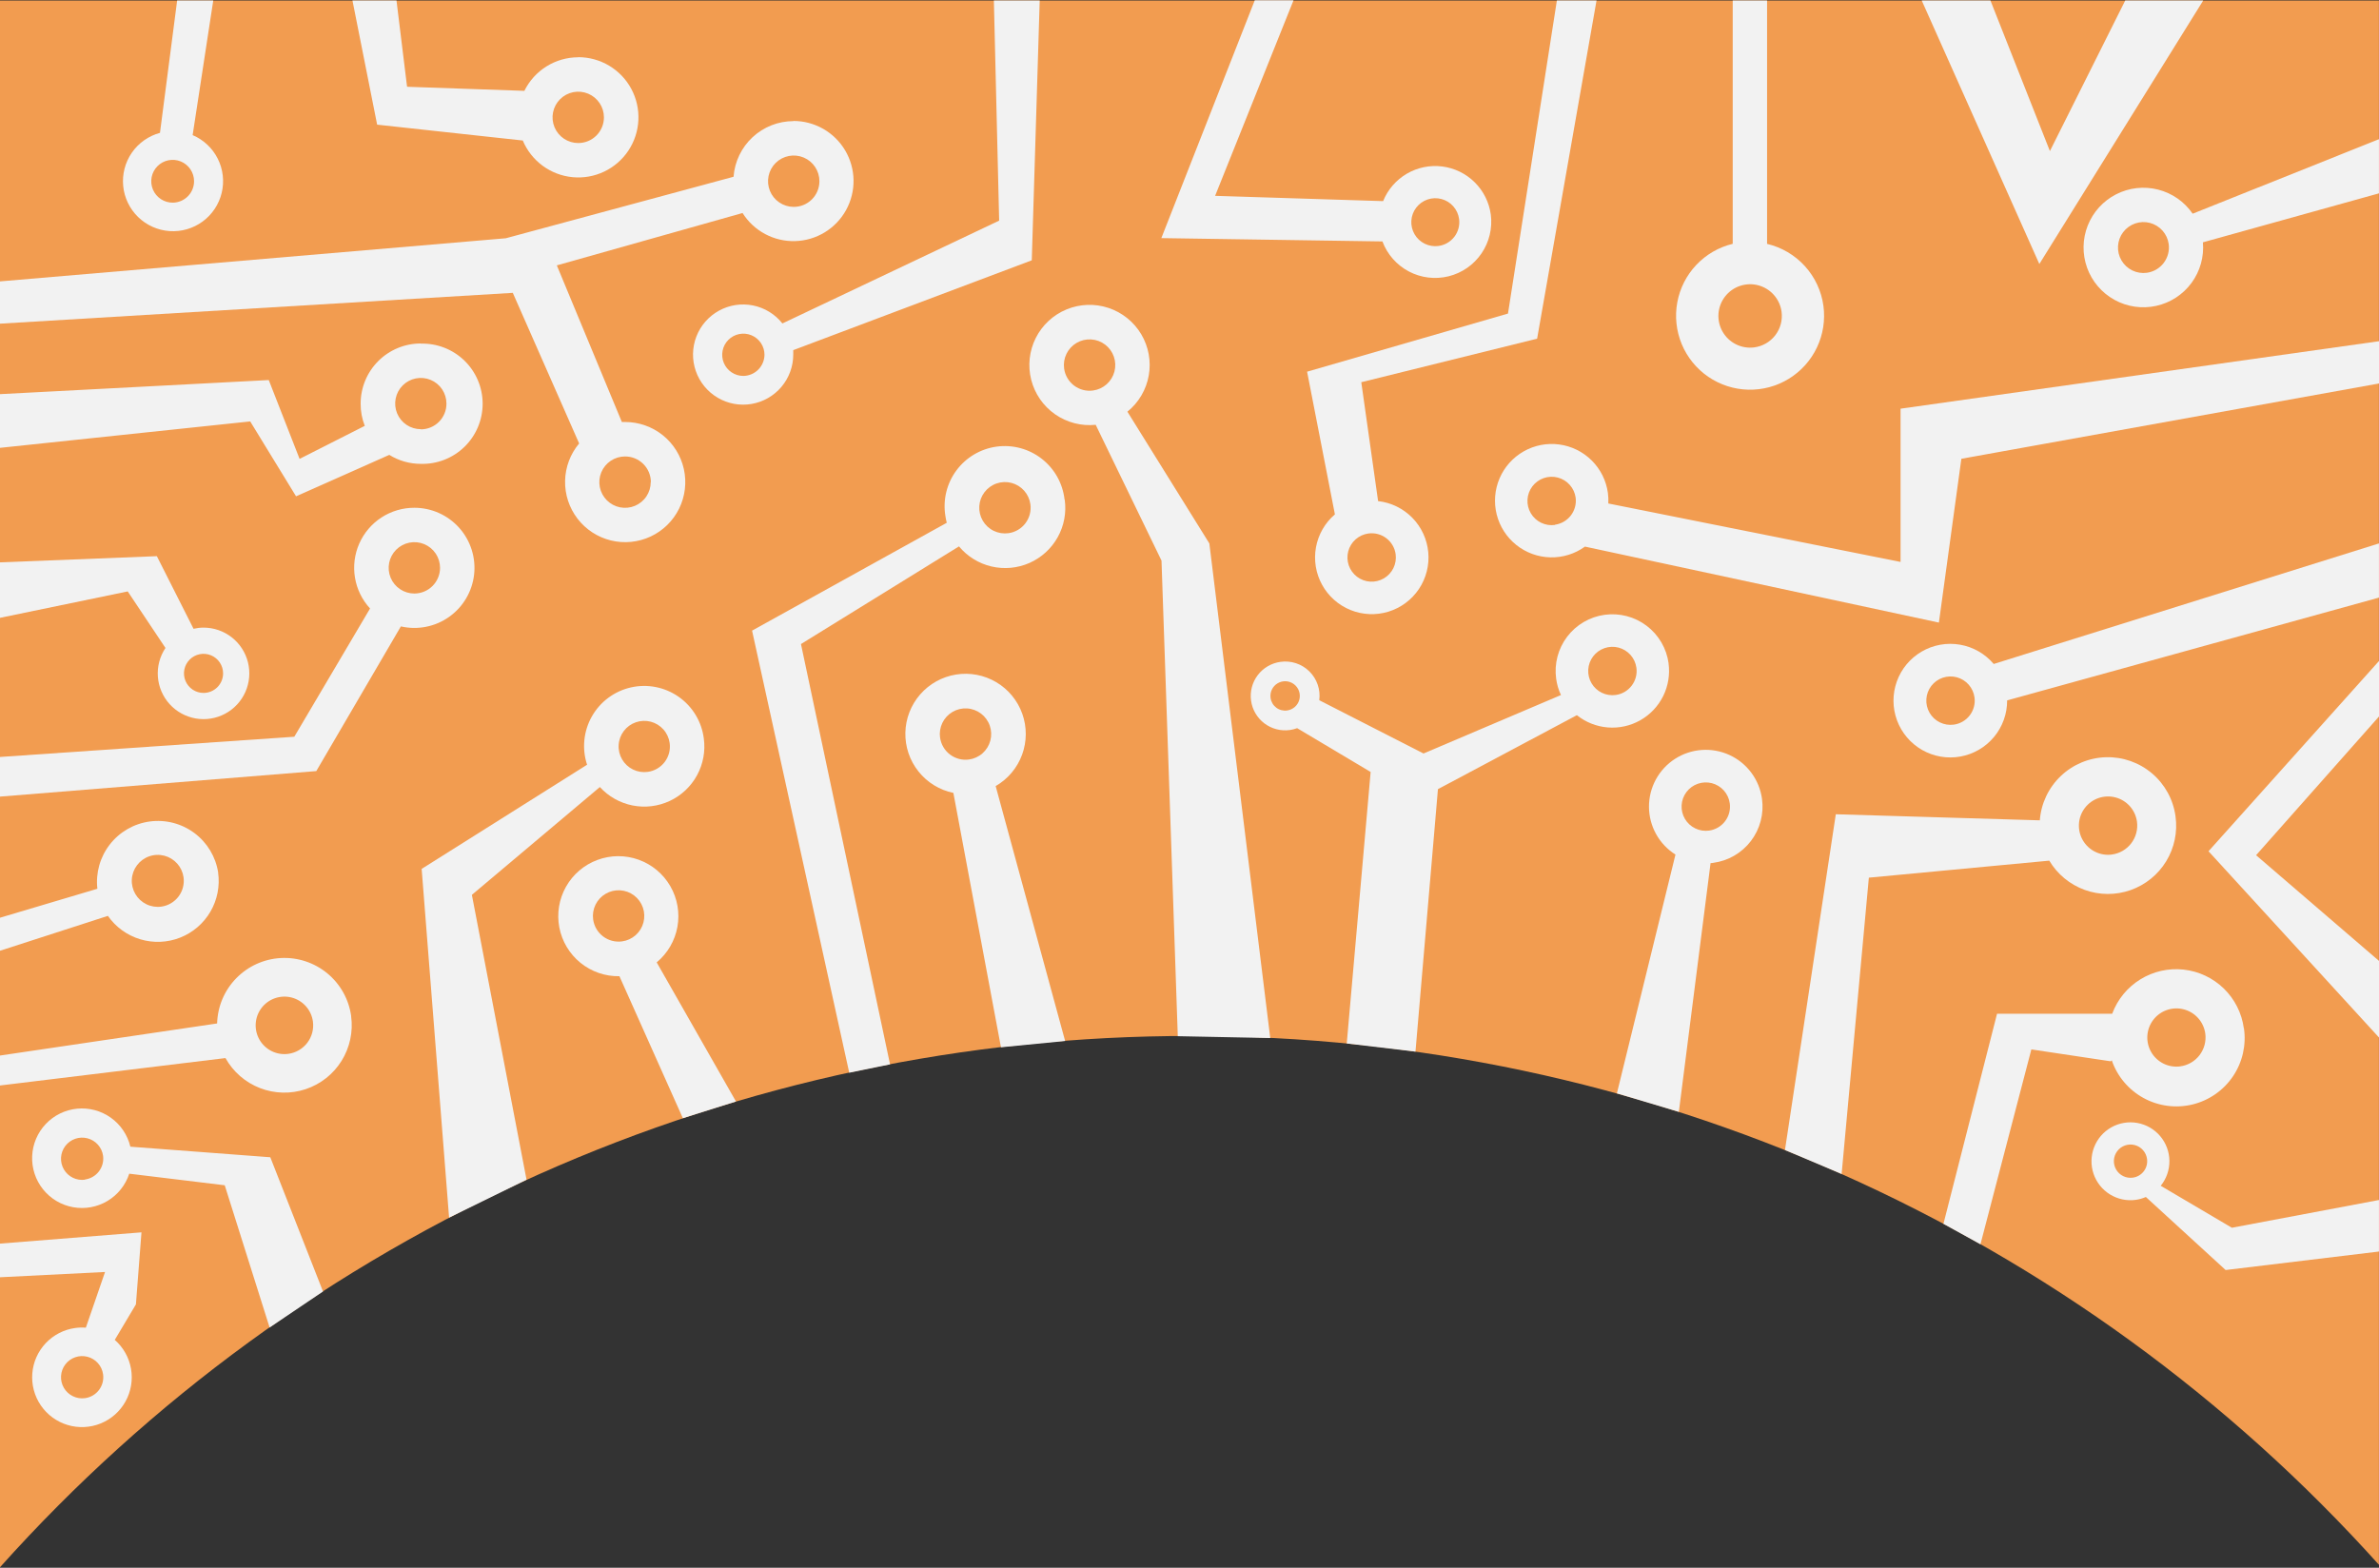<svg width="308" height="203" viewBox="0 0 308 203" fill="none" xmlns="http://www.w3.org/2000/svg">
<rect x="0" y="0" width="308" height="203" fill="#333333" stroke="none"/>
<path d="M154.14 134.145C183.157 134.114 211.855 140.195 238.364 151.993C264.873 163.791 288.598 181.04 307.993 202.617V0.062H0V202.938C19.397 181.265 43.155 163.933 69.718 152.078C96.281 140.223 125.05 134.112 154.14 134.145Z" fill="#F29C50"/>
<path d="M248.797 0.062L264.025 34.185L285.243 0.062H275.147L265.394 19.562L257.694 0.062H248.797Z" fill="#F2F2F2"/>
<path d="M308 92.776L292.087 110.737L308 124.422V134.343L285.927 110.224L308 85.591V92.776Z" fill="#F2F2F2"/>
<path d="M53.652 65.749C52.139 65.743 50.658 66.18 49.389 67.004C48.12 67.829 47.12 69.005 46.51 70.39C45.901 71.774 45.708 73.306 45.957 74.799C46.206 76.291 46.884 77.678 47.91 78.79L38.102 95.397L0 98.017V103.149L40.949 99.844L51.9 81.11C52.968 81.356 54.076 81.373 55.151 81.161C56.226 80.95 57.245 80.513 58.139 79.881C59.034 79.248 59.785 78.434 60.343 77.491C60.902 76.548 61.254 75.498 61.379 74.41C61.503 73.321 61.395 72.219 61.064 71.175C60.732 70.13 60.184 69.168 59.455 68.35C58.725 67.533 57.831 66.878 56.831 66.43C55.832 65.981 54.748 65.749 53.652 65.749ZM53.652 76.854C52.994 76.855 52.35 76.661 51.803 76.297C51.255 75.932 50.827 75.413 50.574 74.806C50.322 74.198 50.255 73.529 50.382 72.884C50.51 72.238 50.826 71.645 51.291 71.179C51.756 70.714 52.349 70.396 52.994 70.267C53.639 70.138 54.309 70.204 54.917 70.455C55.525 70.707 56.045 71.133 56.411 71.68C56.777 72.227 56.972 72.87 56.972 73.528C56.97 74.409 56.62 75.252 55.998 75.875C55.376 76.498 54.533 76.85 53.652 76.854Z" fill="#F2F2F2"/>
<path d="M137.824 64.688C137.709 63.654 137.388 62.655 136.881 61.747C136.373 60.839 135.689 60.043 134.869 59.404C134.048 58.765 133.108 58.296 132.104 58.026C131.1 57.757 130.051 57.691 129.021 57.832C127.991 57.974 126.999 58.32 126.105 58.851C125.211 59.382 124.432 60.087 123.815 60.924C123.197 61.76 122.754 62.712 122.51 63.723C122.266 64.734 122.228 65.783 122.397 66.809C122.438 67.107 122.497 67.401 122.574 67.692L97.367 81.657L109.947 138.9L115.231 137.819L103.698 83.395L124.156 70.75C125.238 72.052 126.716 72.965 128.364 73.35C130.013 73.736 131.742 73.574 133.291 72.889C134.839 72.203 136.121 71.031 136.942 69.551C137.764 68.072 138.081 66.364 137.844 64.688H137.824ZM130.562 69.04C129.91 69.13 129.246 69.025 128.654 68.737C128.062 68.45 127.568 67.993 127.236 67.425C126.903 66.858 126.747 66.204 126.786 65.547C126.825 64.89 127.058 64.26 127.456 63.736C127.854 63.212 128.399 62.817 129.021 62.602C129.643 62.388 130.315 62.362 130.951 62.529C131.588 62.697 132.16 63.049 132.597 63.541C133.033 64.034 133.313 64.645 133.402 65.297C133.521 66.17 133.289 67.054 132.756 67.756C132.224 68.457 131.434 68.919 130.562 69.04Z" fill="#F2F2F2"/>
<path d="M156.57 70.367L145.961 53.309C147.415 52.131 148.396 50.469 148.724 48.627C149.053 46.786 148.707 44.888 147.751 43.28C146.794 41.672 145.29 40.462 143.515 39.872C141.739 39.281 139.81 39.35 138.081 40.064C136.352 40.779 134.938 42.092 134.097 43.763C133.257 45.435 133.046 47.353 133.505 49.166C133.963 50.98 135.059 52.569 136.592 53.641C138.125 54.713 139.993 55.198 141.855 55.006L150.376 72.591L152.484 134.172L164.455 134.412L156.57 70.367ZM137.769 47.726C137.679 47.074 137.784 46.41 138.071 45.818C138.359 45.226 138.815 44.733 139.383 44.4C139.951 44.068 140.605 43.911 141.262 43.951C141.919 43.99 142.55 44.223 143.074 44.621C143.599 45.019 143.993 45.563 144.208 46.185C144.423 46.807 144.448 47.479 144.281 48.115C144.114 48.751 143.761 49.324 143.269 49.76C142.776 50.196 142.165 50.477 141.513 50.565C141.08 50.625 140.64 50.599 140.218 50.489C139.796 50.378 139.399 50.185 139.051 49.922C138.704 49.658 138.411 49.328 138.191 48.951C137.971 48.575 137.828 48.158 137.769 47.726Z" fill="#F2F2F2"/>
<path d="M193.009 27.787C192.793 26.199 192.059 24.727 190.919 23.6C189.78 22.472 188.3 21.753 186.709 21.554C185.119 21.355 183.507 21.687 182.125 22.499C180.743 23.311 179.668 24.556 179.067 26.042L157.316 25.358L167.466 0.041H162.449L150.355 30.832L178.978 31.263C179.603 32.935 180.822 34.318 182.401 35.151C183.98 35.983 185.81 36.205 187.543 35.776C189.276 35.347 190.791 34.296 191.798 32.822C192.806 31.349 193.237 29.557 193.009 27.787ZM186.226 31.851C185.618 31.931 184.999 31.828 184.448 31.557C183.898 31.285 183.44 30.857 183.133 30.325C182.826 29.794 182.683 29.183 182.722 28.57C182.762 27.958 182.982 27.371 183.355 26.883C183.729 26.396 184.238 26.03 184.819 25.831C185.4 25.633 186.027 25.611 186.62 25.769C187.214 25.926 187.747 26.256 188.153 26.716C188.56 27.176 188.82 27.747 188.903 28.355C188.957 28.761 188.931 29.174 188.826 29.569C188.721 29.965 188.538 30.336 188.289 30.661C188.039 30.986 187.728 31.258 187.373 31.463C187.018 31.667 186.626 31.799 186.22 31.851H186.226Z" fill="#F2F2F2"/>
<path d="M236.073 39.611C235.812 37.691 234.975 35.896 233.673 34.462C232.37 33.028 230.663 32.022 228.777 31.578V0.062H224.328V31.571C222.527 32.005 220.891 32.953 219.617 34.298C218.343 35.643 217.487 37.329 217.152 39.151C216.817 40.973 217.018 42.852 217.729 44.563C218.441 46.273 219.634 47.74 221.163 48.787C222.691 49.833 224.491 50.414 226.343 50.459C228.196 50.504 230.021 50.011 231.599 49.041C233.177 48.069 234.44 46.662 235.234 44.988C236.028 43.315 236.319 41.447 236.073 39.611ZM227.107 44.982C226.302 45.086 225.485 44.949 224.758 44.588C224.03 44.228 223.427 43.66 223.022 42.957C222.617 42.254 222.43 41.446 222.484 40.637C222.538 39.827 222.831 39.052 223.326 38.408C223.82 37.765 224.494 37.283 225.263 37.022C226.032 36.762 226.86 36.735 227.644 36.944C228.428 37.154 229.132 37.592 229.668 38.202C230.203 38.811 230.546 39.566 230.653 40.37C230.724 40.906 230.688 41.45 230.549 41.972C230.409 42.494 230.167 42.983 229.838 43.412C229.508 43.84 229.098 44.2 228.629 44.469C228.161 44.738 227.643 44.913 227.107 44.982Z" fill="#F2F2F2"/>
<path d="M283.874 27.671C282.809 26.12 281.216 25.009 279.392 24.547C277.568 24.085 275.639 24.303 273.964 25.16C272.289 26.017 270.984 27.455 270.292 29.204C269.6 30.954 269.57 32.895 270.206 34.666C270.842 36.436 272.101 37.914 273.749 38.823C275.396 39.733 277.318 40.011 279.155 39.607C280.993 39.202 282.62 38.143 283.733 36.626C284.846 35.109 285.368 33.239 285.202 31.366H285.243L307.993 25.036V18.023L283.874 27.671ZM277.954 35.32C277.307 35.409 276.65 35.304 276.063 35.019C275.477 34.734 274.988 34.281 274.659 33.718C274.329 33.156 274.174 32.508 274.213 31.857C274.252 31.206 274.482 30.581 274.876 30.062C275.27 29.542 275.809 29.151 276.425 28.937C277.041 28.723 277.707 28.697 278.338 28.861C278.969 29.026 279.537 29.374 279.971 29.861C280.404 30.348 280.683 30.952 280.773 31.598C280.89 32.465 280.66 33.343 280.131 34.041C279.603 34.738 278.82 35.198 277.954 35.32Z" fill="#F2F2F2"/>
<path d="M246.059 52.919V72.762L208.224 65.194C208.247 64.737 208.229 64.279 208.169 63.826C207.95 62.236 207.215 60.761 206.077 59.628C204.94 58.495 203.462 57.766 201.87 57.553C200.279 57.339 198.661 57.653 197.265 58.447C195.869 59.24 194.771 60.469 194.141 61.945C193.51 63.422 193.38 65.064 193.772 66.621C194.164 68.177 195.055 69.563 196.31 70.565C197.565 71.567 199.113 72.131 200.719 72.169C202.324 72.207 203.898 71.719 205.199 70.778L251.021 80.617L253.93 59.406L308 49.655V44.181L246.059 52.919ZM201.318 67.972C200.704 68.057 200.078 67.958 199.52 67.688C198.962 67.417 198.497 66.987 198.184 66.452C197.87 65.917 197.723 65.301 197.759 64.682C197.796 64.064 198.016 63.469 198.39 62.975C198.765 62.481 199.277 62.109 199.863 61.907C200.449 61.704 201.082 61.679 201.682 61.836C202.282 61.993 202.822 62.325 203.234 62.788C203.645 63.252 203.91 63.827 203.994 64.442C204.097 65.26 203.875 66.086 203.374 66.742C202.873 67.397 202.135 67.829 201.318 67.945V67.972Z" fill="#F2F2F2"/>
<path d="M199.005 43.853L206.698 0.062H201.564L195.233 40.603L169.225 48.129L172.825 66.604C171.542 67.701 170.677 69.207 170.374 70.867C170.072 72.528 170.351 74.242 171.165 75.721C171.978 77.2 173.277 78.353 174.842 78.987C176.407 79.621 178.142 79.697 179.756 79.201C181.37 78.705 182.764 77.668 183.703 76.266C184.642 74.863 185.069 73.18 184.911 71.499C184.754 69.818 184.023 68.243 182.84 67.039C181.657 65.834 180.095 65.074 178.417 64.886L176.24 49.491L199.005 43.853ZM180.689 71.763C180.773 72.377 180.672 73.001 180.401 73.558C180.129 74.115 179.699 74.579 179.164 74.891C178.629 75.203 178.013 75.35 177.395 75.313C176.776 75.276 176.183 75.056 175.689 74.682C175.196 74.308 174.824 73.796 174.621 73.21C174.418 72.625 174.394 71.993 174.55 71.394C174.706 70.794 175.037 70.255 175.5 69.843C175.963 69.431 176.537 69.166 177.151 69.081C177.559 69.024 177.975 69.048 178.374 69.152C178.774 69.256 179.148 69.438 179.477 69.688C179.806 69.937 180.082 70.248 180.29 70.604C180.498 70.961 180.634 71.354 180.689 71.763Z" fill="#F2F2F2"/>
<path d="M228.12 103.443C227.953 102.219 227.479 101.057 226.743 100.064C226.008 99.072 225.034 98.28 223.911 97.764C222.788 97.247 221.554 97.022 220.321 97.109C219.088 97.195 217.897 97.592 216.858 98.26C215.819 98.929 214.965 99.849 214.376 100.935C213.787 102.021 213.481 103.238 213.487 104.474C213.492 105.709 213.81 106.923 214.409 108.004C215.009 109.084 215.871 109.996 216.916 110.655L209.333 141.576L217.354 143.971L221.461 111.757C221.577 111.757 221.7 111.757 221.817 111.723C222.775 111.595 223.699 111.279 224.535 110.793C225.371 110.307 226.103 109.661 226.689 108.892C227.274 108.123 227.702 107.245 227.948 106.31C228.194 105.375 228.252 104.401 228.12 103.443ZM221.276 107.549C220.662 107.634 220.037 107.537 219.479 107.267C218.921 106.998 218.455 106.569 218.141 106.035C217.826 105.501 217.677 104.886 217.712 104.268C217.747 103.649 217.965 103.055 218.337 102.56C218.71 102.065 219.221 101.692 219.806 101.487C220.391 101.283 221.024 101.256 221.624 101.41C222.224 101.565 222.765 101.894 223.178 102.355C223.591 102.817 223.858 103.391 223.945 104.004C224.003 104.413 223.98 104.829 223.877 105.228C223.773 105.628 223.592 106.003 223.343 106.332C223.095 106.661 222.784 106.938 222.428 107.147C222.072 107.356 221.678 107.492 221.269 107.549H221.276Z" fill="#F2F2F2"/>
<path d="M307.993 70.367L258.119 85.975C257.002 84.654 255.455 83.769 253.75 83.475C252.045 83.181 250.291 83.497 248.796 84.367C247.301 85.238 246.161 86.607 245.576 88.235C244.991 89.863 244.998 91.644 245.596 93.267C246.195 94.89 247.346 96.25 248.848 97.109C250.35 97.967 252.107 98.269 253.809 97.961C255.512 97.653 257.051 96.756 258.157 95.426C259.263 94.096 259.865 92.419 259.857 90.689L307.993 77.381V70.367ZM252.945 93.83C252.329 93.913 251.704 93.811 251.146 93.538C250.589 93.265 250.125 92.833 249.814 92.296C249.503 91.759 249.358 91.142 249.398 90.523C249.437 89.904 249.66 89.311 250.037 88.818C250.415 88.326 250.93 87.956 251.518 87.757C252.105 87.557 252.739 87.536 253.338 87.697C253.938 87.858 254.476 88.193 254.885 88.66C255.293 89.127 255.554 89.704 255.634 90.32C255.741 91.14 255.519 91.97 255.017 92.628C254.514 93.285 253.772 93.717 252.951 93.83H252.945Z" fill="#F2F2F2"/>
<path d="M281.656 105.708C281.367 103.543 280.285 101.562 278.62 100.148C276.954 98.734 274.824 97.986 272.64 98.05C270.456 98.114 268.374 98.984 266.794 100.493C265.214 102.002 264.25 104.043 264.087 106.221L237.675 105.434L231.091 148.911L238.428 152.017L241.953 113.645L265.312 111.442C266.356 113.194 267.973 114.531 269.89 115.226C271.807 115.922 273.906 115.933 275.83 115.258C277.754 114.583 279.386 113.263 280.448 111.522C281.51 109.782 281.937 107.728 281.656 105.708ZM273.443 110.648C272.703 110.751 271.949 110.632 271.276 110.306C270.604 109.98 270.043 109.462 269.665 108.817C269.287 108.173 269.109 107.431 269.153 106.685C269.197 105.939 269.461 105.223 269.912 104.627C270.363 104.031 270.981 103.583 271.687 103.338C272.394 103.094 273.156 103.064 273.88 103.253C274.603 103.442 275.253 103.841 275.75 104.4C276.246 104.959 276.565 105.652 276.667 106.392C276.733 106.885 276.702 107.386 276.574 107.867C276.447 108.348 276.226 108.799 275.924 109.194C275.622 109.589 275.245 109.921 274.815 110.171C274.384 110.42 273.909 110.583 273.416 110.648H273.443Z" fill="#F2F2F2"/>
<path d="M290.499 133.139C290.234 131.187 289.323 129.379 287.911 128.004C286.5 126.629 284.669 125.765 282.71 125.549C280.751 125.334 278.776 125.779 277.1 126.815C275.423 127.85 274.141 129.417 273.457 131.264H258.55L251.61 158.47L256.401 161.118L262.992 135.883L273.258 137.423L273.402 137.299C274.119 139.382 275.588 141.122 277.521 142.179C279.454 143.236 281.712 143.533 283.853 143.013C285.994 142.492 287.864 141.192 289.096 139.365C290.327 137.539 290.833 135.319 290.513 133.139H290.499ZM282.286 138.079C281.547 138.181 280.795 138.061 280.124 137.735C279.453 137.408 278.895 136.891 278.518 136.247C278.142 135.604 277.965 134.863 278.009 134.119C278.054 133.374 278.318 132.66 278.769 132.066C279.22 131.472 279.836 131.025 280.541 130.781C281.246 130.537 282.007 130.508 282.729 130.697C283.45 130.886 284.1 131.284 284.595 131.842C285.09 132.4 285.408 133.092 285.51 133.83C285.576 134.323 285.545 134.824 285.417 135.304C285.289 135.784 285.068 136.235 284.766 136.629C284.464 137.024 284.087 137.355 283.657 137.604C283.227 137.853 282.751 138.015 282.259 138.079H282.286Z" fill="#F2F2F2"/>
<path d="M288.952 158.976L279.74 153.543C280.479 152.631 280.877 151.49 280.865 150.316C280.852 149.142 280.431 148.009 279.672 147.112C278.914 146.216 277.866 145.612 276.711 145.405C275.555 145.198 274.363 145.4 273.34 145.978C272.318 146.555 271.529 147.471 271.109 148.567C270.69 149.664 270.666 150.873 271.042 151.985C271.419 153.097 272.171 154.043 273.171 154.66C274.17 155.276 275.353 155.525 276.516 155.363C276.964 155.299 277.402 155.174 277.817 154.994L288.145 164.45L307.993 162.055V155.384L288.952 158.976ZM276.126 152.489C275.704 152.548 275.273 152.479 274.89 152.293C274.506 152.107 274.186 151.811 273.971 151.443C273.755 151.076 273.654 150.652 273.679 150.227C273.705 149.801 273.856 149.392 274.113 149.053C274.371 148.713 274.723 148.457 275.126 148.318C275.529 148.178 275.964 148.161 276.377 148.269C276.79 148.377 277.161 148.605 277.444 148.924C277.727 149.242 277.909 149.638 277.967 150.06C278.007 150.341 277.99 150.626 277.919 150.901C277.848 151.175 277.723 151.432 277.552 151.658C277.381 151.884 277.167 152.073 276.922 152.216C276.677 152.359 276.407 152.452 276.126 152.489Z" fill="#F2F2F2"/>
<path d="M216.026 85.886C215.895 84.93 215.577 84.01 215.09 83.177C214.603 82.344 213.957 81.616 213.188 81.033C212.419 80.45 211.543 80.024 210.61 79.779C209.677 79.535 208.704 79.477 207.748 79.608C206.792 79.739 205.872 80.057 205.039 80.544C204.206 81.031 203.477 81.677 202.894 82.445C202.311 83.214 201.885 84.09 201.64 85.023C201.396 85.956 201.337 86.928 201.469 87.884C201.567 88.616 201.777 89.329 202.091 89.998L184.296 97.566L170.799 90.668C170.889 89.99 170.82 89.3 170.598 88.653C170.376 88.006 170.007 87.419 169.521 86.938C169.034 86.457 168.443 86.095 167.793 85.88C167.144 85.666 166.453 85.604 165.776 85.701C164.605 85.862 163.546 86.482 162.832 87.424C162.119 88.366 161.809 89.553 161.97 90.723C162.132 91.894 162.752 92.952 163.694 93.666C164.636 94.379 165.823 94.689 166.994 94.528C167.316 94.48 167.633 94.4 167.938 94.288L177.452 99.96L174.358 135.117L183.256 136.17L186.165 102.184L204.152 92.605C205.298 93.523 206.693 94.077 208.158 94.194C209.622 94.311 211.088 93.987 212.365 93.262C213.643 92.538 214.674 91.447 215.326 90.131C215.977 88.815 216.219 87.334 216.02 85.879L216.026 85.886ZM164.496 90.374C164.444 90.001 164.503 89.622 164.667 89.283C164.831 88.944 165.092 88.661 165.417 88.471C165.742 88.28 166.116 88.19 166.492 88.212C166.868 88.234 167.229 88.368 167.529 88.595C167.829 88.822 168.055 89.133 168.178 89.489C168.301 89.845 168.316 90.229 168.221 90.593C168.125 90.957 167.924 91.285 167.642 91.535C167.361 91.784 167.011 91.945 166.638 91.996C166.391 92.031 166.139 92.016 165.897 91.953C165.656 91.891 165.429 91.781 165.23 91.63C165.031 91.479 164.863 91.291 164.738 91.075C164.612 90.86 164.529 90.622 164.496 90.374ZM209.175 89.991C208.561 90.074 207.937 89.974 207.38 89.703C206.823 89.431 206.359 89.001 206.047 88.466C205.734 87.931 205.587 87.316 205.625 86.698C205.662 86.079 205.881 85.486 206.256 84.992C206.63 84.499 207.142 84.127 207.728 83.925C208.313 83.722 208.945 83.697 209.545 83.853C210.144 84.01 210.684 84.34 211.096 84.803C211.507 85.266 211.773 85.84 211.858 86.454C211.915 86.862 211.891 87.278 211.787 87.677C211.683 88.076 211.501 88.451 211.251 88.779C211.002 89.108 210.69 89.384 210.334 89.592C209.978 89.8 209.584 89.936 209.175 89.991Z" fill="#F2F2F2"/>
<path d="M91.118 95.602C90.979 94.527 90.618 93.494 90.056 92.567C89.495 91.641 88.746 90.841 87.857 90.221C86.969 89.6 85.961 89.172 84.897 88.964C83.834 88.755 82.738 88.771 81.681 89.011C80.625 89.25 79.629 89.707 78.759 90.353C77.889 90.999 77.164 91.82 76.63 92.763C76.096 93.705 75.764 94.749 75.657 95.827C75.549 96.905 75.668 97.994 76.006 99.023L54.59 112.509L58.142 157.669L68.169 152.756L61.092 115.869L77.662 101.911C78.782 103.136 80.264 103.972 81.892 104.296C83.521 104.619 85.21 104.413 86.713 103.709C88.216 103.004 89.455 101.837 90.247 100.378C91.04 98.92 91.345 97.246 91.118 95.602ZM83.863 99.947C83.213 100.037 82.55 99.932 81.96 99.645C81.369 99.359 80.877 98.904 80.545 98.338C80.213 97.771 80.056 97.119 80.095 96.464C80.133 95.809 80.366 95.18 80.762 94.657C81.158 94.133 81.7 93.739 82.321 93.524C82.941 93.309 83.611 93.283 84.246 93.448C84.882 93.614 85.453 93.964 85.889 94.455C86.326 94.945 86.607 95.554 86.697 96.204C86.757 96.636 86.732 97.076 86.623 97.498C86.513 97.92 86.321 98.316 86.058 98.664C85.794 99.012 85.465 99.304 85.088 99.524C84.712 99.744 84.295 99.888 83.863 99.947Z" fill="#F2F2F2"/>
<path d="M137.899 134.795L128.905 101.787C130.484 100.876 131.694 99.441 132.323 97.73C132.953 96.02 132.964 94.143 132.353 92.426C131.742 90.709 130.548 89.26 128.98 88.332C127.411 87.403 125.567 87.054 123.767 87.344C121.967 87.634 120.326 88.545 119.129 89.92C117.932 91.294 117.254 93.045 117.214 94.867C117.174 96.689 117.774 98.467 118.91 99.893C120.045 101.318 121.645 102.301 123.43 102.67L129.59 135.609L137.899 134.795ZM121.705 95.513C121.614 94.861 121.718 94.197 122.004 93.604C122.291 93.011 122.747 92.517 123.314 92.184C123.882 91.85 124.536 91.693 125.193 91.731C125.851 91.769 126.482 92.002 127.007 92.399C127.532 92.796 127.927 93.341 128.142 93.963C128.358 94.585 128.384 95.257 128.217 95.893C128.05 96.53 127.698 97.103 127.205 97.54C126.713 97.976 126.101 98.257 125.449 98.346C125.016 98.404 124.575 98.377 124.152 98.266C123.73 98.154 123.333 97.96 122.985 97.695C122.638 97.43 122.346 97.099 122.126 96.721C121.906 96.343 121.763 95.926 121.705 95.492V95.513Z" fill="#F2F2F2"/>
<path d="M95.286 142.63L85.02 124.614C86.432 123.441 87.383 121.806 87.706 120C88.028 118.193 87.701 116.331 86.781 114.742C85.862 113.154 84.41 111.941 82.683 111.32C80.955 110.699 79.064 110.709 77.343 111.349C75.622 111.988 74.183 113.215 73.281 114.813C72.378 116.412 72.07 118.277 72.412 120.081C72.754 121.884 73.722 123.508 75.147 124.666C76.571 125.824 78.359 126.44 80.195 126.406L88.408 144.792L95.286 142.63ZM76.793 119.058C76.703 118.406 76.808 117.742 77.096 117.15C77.383 116.558 77.84 116.065 78.408 115.732C78.976 115.4 79.629 115.243 80.287 115.283C80.944 115.322 81.574 115.555 82.098 115.953C82.623 116.351 83.017 116.895 83.232 117.517C83.447 118.139 83.472 118.811 83.305 119.447C83.138 120.083 82.786 120.656 82.293 121.092C81.8 121.528 81.189 121.808 80.537 121.897C79.664 122.016 78.779 121.784 78.077 121.251C77.376 120.719 76.914 119.93 76.793 119.058Z" fill="#F2F2F2"/>
<path d="M28.246 112.982C27.93 110.941 26.826 109.106 25.172 107.87C23.517 106.634 21.444 106.096 19.397 106.37C17.35 106.645 15.493 107.712 14.223 109.34C12.954 110.969 12.373 113.031 12.607 115.082L0 118.832V123.108L13.969 118.592C14.984 120.044 16.458 121.111 18.154 121.622C19.85 122.134 21.669 122.06 23.317 121.411C24.965 120.763 26.348 119.579 27.241 118.05C28.134 116.521 28.485 114.735 28.239 112.982H28.246ZM20.889 117.395C20.229 117.486 19.557 117.38 18.958 117.089C18.359 116.798 17.86 116.337 17.523 115.762C17.186 115.188 17.027 114.527 17.066 113.862C17.106 113.198 17.341 112.559 17.743 112.029C18.145 111.498 18.695 111.098 19.324 110.88C19.953 110.661 20.633 110.635 21.277 110.802C21.922 110.97 22.502 111.326 22.944 111.823C23.387 112.32 23.672 112.938 23.763 113.597C23.884 114.482 23.65 115.378 23.111 116.09C22.572 116.802 21.773 117.271 20.889 117.395Z" fill="#F2F2F2"/>
<path d="M34.995 149.848L16.878 148.48C16.517 146.966 15.621 145.633 14.354 144.729C13.087 143.824 11.535 143.408 9.986 143.558C8.436 143.708 6.993 144.413 5.923 145.543C4.853 146.674 4.228 148.154 4.164 149.709C4.1 151.264 4.601 152.79 5.575 154.004C6.549 155.219 7.929 156.04 9.461 156.316C10.993 156.593 12.574 156.306 13.911 155.508C15.248 154.71 16.25 153.456 16.734 151.976L29.095 153.475L34.906 171.894L41.819 167.228L34.995 149.848ZM10.999 152.756C10.463 152.828 9.918 152.74 9.432 152.502C8.946 152.264 8.542 151.888 8.269 151.421C7.997 150.954 7.87 150.417 7.902 149.877C7.935 149.338 8.127 148.82 8.454 148.389C8.781 147.958 9.228 147.634 9.739 147.457C10.25 147.28 10.802 147.259 11.325 147.395C11.849 147.531 12.32 147.82 12.68 148.223C13.039 148.627 13.271 149.128 13.346 149.664C13.44 150.381 13.245 151.106 12.805 151.681C12.365 152.255 11.716 152.632 10.999 152.729V152.756Z" fill="#F2F2F2"/>
<path d="M18.315 159.571L0 161.029V165.387L13.6 164.703L11.115 171.915C10.659 171.878 10.2 171.892 9.746 171.956C8.287 172.153 6.939 172.844 5.927 173.914C4.915 174.983 4.299 176.367 4.183 177.834C4.067 179.302 4.456 180.765 5.287 181.981C6.118 183.196 7.341 184.091 8.751 184.515C10.161 184.94 11.674 184.869 13.038 184.315C14.402 183.76 15.536 182.755 16.249 181.468C16.963 180.18 17.215 178.687 16.962 177.236C16.709 175.786 15.967 174.466 14.859 173.496L17.597 168.898L18.315 159.571ZM10.999 181.043C10.463 181.115 9.918 181.026 9.432 180.788C8.946 180.551 8.542 180.175 8.27 179.708C7.997 179.24 7.87 178.703 7.903 178.164C7.935 177.624 8.127 177.106 8.454 176.676C8.781 176.245 9.228 175.921 9.739 175.744C10.25 175.567 10.802 175.545 11.325 175.682C11.849 175.818 12.32 176.106 12.68 176.51C13.039 176.913 13.271 177.415 13.346 177.95C13.396 178.307 13.375 178.671 13.284 179.02C13.193 179.369 13.034 179.697 12.816 179.985C12.598 180.272 12.325 180.513 12.013 180.695C11.701 180.877 11.357 180.995 10.999 181.043Z" fill="#F2F2F2"/>
<path d="M45.467 131.586C45.172 129.416 44.072 127.435 42.383 126.04C40.695 124.644 38.543 123.934 36.356 124.052C34.168 124.17 32.105 125.108 30.577 126.677C29.049 128.247 28.168 130.334 28.11 132.523L0 136.677V140.556L29.191 137.005C30.181 138.78 31.76 140.153 33.655 140.889C35.55 141.624 37.642 141.675 39.571 141.032C41.499 140.39 43.143 139.095 44.218 137.37C45.293 135.645 45.732 133.6 45.46 131.586H45.467ZM37.329 136.458C36.599 136.558 35.856 136.439 35.194 136.117C34.532 135.795 33.98 135.284 33.608 134.649C33.237 134.013 33.062 133.282 33.106 132.547C33.15 131.812 33.411 131.107 33.856 130.52C34.301 129.934 34.91 129.493 35.606 129.252C36.302 129.012 37.054 128.983 37.766 129.169C38.479 129.356 39.12 129.749 39.608 130.3C40.097 130.851 40.411 131.534 40.511 132.263C40.578 132.748 40.548 133.24 40.425 133.713C40.301 134.186 40.085 134.63 39.789 135.02C39.494 135.409 39.124 135.737 38.702 135.983C38.28 136.23 37.813 136.391 37.329 136.458Z" fill="#F2F2F2"/>
<path d="M54.474 44.475C53.45 44.475 52.436 44.677 51.491 45.07C50.545 45.462 49.687 46.037 48.964 46.761C48.241 47.486 47.668 48.346 47.278 49.292C46.888 50.239 46.689 51.252 46.692 52.276C46.685 53.257 46.866 54.23 47.226 55.143L38.787 59.419L34.796 49.211L0 51.037V57.989L32.394 54.568L38.328 64.264L50.401 58.899C51.621 59.659 53.03 60.062 54.467 60.062C55.509 60.093 56.546 59.915 57.518 59.538C58.489 59.16 59.375 58.592 60.123 57.866C60.871 57.141 61.465 56.272 61.871 55.312C62.277 54.353 62.486 53.321 62.486 52.279C62.486 51.237 62.277 50.206 61.871 49.246C61.465 48.286 60.871 47.418 60.123 46.692C59.375 45.967 58.489 45.398 57.518 45.021C56.546 44.644 55.509 44.465 54.467 44.496L54.474 44.475ZM54.474 55.574C53.818 55.572 53.176 55.377 52.631 55.011C52.086 54.646 51.662 54.127 51.412 53.52C51.162 52.914 51.097 52.247 51.226 51.604C51.355 50.96 51.671 50.37 52.136 49.906C52.6 49.443 53.192 49.127 53.836 49C54.479 48.873 55.146 48.939 55.752 49.19C56.359 49.441 56.877 49.867 57.241 50.412C57.605 50.958 57.8 51.599 57.8 52.255C57.803 52.693 57.719 53.128 57.553 53.533C57.387 53.939 57.142 54.307 56.833 54.618C56.523 54.928 56.156 55.174 55.751 55.342C55.346 55.51 54.912 55.595 54.474 55.594V55.574Z" fill="#F2F2F2"/>
<path d="M102.726 15.683C100.763 15.684 98.873 16.428 97.434 17.764C95.996 19.1 95.117 20.93 94.971 22.888L65.479 30.852L0 36.436V41.91L66.39 37.92L74.979 57.421C73.84 58.778 73.198 60.482 73.16 62.253C73.121 64.024 73.688 65.754 74.766 67.159C75.845 68.565 77.371 69.56 79.091 69.98C80.812 70.401 82.625 70.222 84.231 69.473C85.836 68.724 87.138 67.45 87.921 65.861C88.703 64.272 88.921 62.464 88.536 60.735C88.152 59.006 87.189 57.46 85.807 56.353C84.424 55.245 82.705 54.642 80.934 54.643C80.79 54.643 80.646 54.643 80.509 54.643L72.091 34.362L96.135 27.582C96.855 28.728 97.862 29.666 99.056 30.304C100.25 30.942 101.59 31.257 102.944 31.219C104.297 31.18 105.617 30.79 106.773 30.086C107.929 29.381 108.882 28.388 109.536 27.203C110.19 26.018 110.524 24.683 110.505 23.33C110.485 21.977 110.113 20.652 109.425 19.486C108.736 18.321 107.756 17.355 106.58 16.684C105.404 16.014 104.073 15.661 102.719 15.662L102.726 15.683ZM84.246 62.423C84.248 63.081 84.054 63.725 83.689 64.272C83.325 64.82 82.805 65.248 82.198 65.5C81.59 65.753 80.921 65.82 80.275 65.692C79.63 65.565 79.036 65.249 78.57 64.784C78.105 64.319 77.787 63.727 77.658 63.081C77.529 62.436 77.595 61.767 77.846 61.159C78.098 60.551 78.524 60.031 79.071 59.666C79.618 59.3 80.262 59.105 80.92 59.105C81.358 59.103 81.792 59.187 82.197 59.353C82.602 59.519 82.97 59.763 83.281 60.071C83.592 60.379 83.839 60.745 84.008 61.149C84.177 61.553 84.265 61.986 84.267 62.423H84.246ZM102.726 26.788C102.069 26.781 101.429 26.58 100.887 26.21C100.344 25.841 99.923 25.319 99.677 24.71C99.43 24.101 99.37 23.433 99.503 22.791C99.635 22.148 99.955 21.558 100.423 21.097C100.89 20.636 101.483 20.323 102.128 20.198C102.773 20.073 103.44 20.142 104.046 20.396C104.651 20.649 105.168 21.077 105.532 21.624C105.895 22.171 106.088 22.813 106.087 23.469C106.087 23.909 105.999 24.344 105.83 24.749C105.661 25.154 105.412 25.522 105.1 25.831C104.787 26.139 104.416 26.383 104.009 26.547C103.601 26.712 103.165 26.793 102.726 26.788Z" fill="#F2F2F2"/>
<path d="M74.863 7.417C73.411 7.419 71.988 7.826 70.755 8.594C69.523 9.362 68.53 10.459 67.889 11.762L52.701 11.235L51.332 0.062H45.631L48.827 16.141L67.683 18.194C68.227 19.494 69.114 20.622 70.248 21.458C71.383 22.294 72.724 22.807 74.127 22.941C75.53 23.076 76.943 22.827 78.216 22.221C79.489 21.616 80.574 20.676 81.354 19.503C82.135 18.329 82.582 16.966 82.649 15.559C82.716 14.151 82.399 12.752 81.733 11.51C81.067 10.268 80.076 9.23 78.866 8.507C77.656 7.784 76.272 7.402 74.863 7.403V7.417ZM74.863 18.522C74.205 18.522 73.562 18.327 73.015 17.962C72.468 17.596 72.041 17.077 71.79 16.47C71.538 15.862 71.472 15.193 71.6 14.548C71.729 13.903 72.046 13.311 72.511 12.845C72.976 12.38 73.569 12.064 74.214 11.935C74.859 11.807 75.528 11.873 76.136 12.125C76.744 12.376 77.263 12.803 77.629 13.35C77.994 13.896 78.189 14.539 78.189 15.197C78.189 16.079 77.839 16.925 77.215 17.548C76.591 18.172 75.745 18.522 74.863 18.522Z" fill="#F2F2F2"/>
<path d="M24.941 17.496L27.61 0.062H22.935L20.711 17.202C19.231 17.601 17.941 18.512 17.069 19.772C16.198 21.033 15.801 22.561 15.95 24.086C16.098 25.611 16.783 27.034 17.881 28.102C18.98 29.171 20.422 29.815 21.951 29.922C23.48 30.028 24.997 29.589 26.233 28.683C27.469 27.777 28.344 26.463 28.702 24.973C29.061 23.483 28.88 21.915 28.191 20.546C27.502 19.177 26.351 18.096 24.941 17.496ZM22.388 26.241C21.838 26.247 21.299 26.091 20.838 25.79C20.378 25.49 20.017 25.059 19.802 24.554C19.587 24.048 19.528 23.49 19.631 22.95C19.734 22.41 19.995 21.913 20.381 21.522C20.767 21.131 21.261 20.864 21.8 20.754C22.339 20.645 22.898 20.697 23.406 20.906C23.915 21.115 24.35 21.47 24.656 21.926C24.962 22.383 25.125 22.92 25.125 23.469C25.124 24.198 24.836 24.897 24.324 25.415C23.812 25.933 23.116 26.23 22.388 26.241Z" fill="#F2F2F2"/>
<path d="M134.607 0.062H128.673L129.357 28.567L101.295 41.882C100.343 40.681 98.996 39.855 97.493 39.552C95.989 39.249 94.427 39.488 93.084 40.227C91.74 40.966 90.701 42.156 90.152 43.588C89.603 45.019 89.579 46.599 90.084 48.046C90.588 49.494 91.59 50.716 92.91 51.496C94.23 52.276 95.784 52.563 97.296 52.306C98.808 52.049 100.18 51.266 101.169 50.094C102.158 48.923 102.7 47.439 102.699 45.906C102.709 45.716 102.709 45.527 102.699 45.338L133.58 33.706L134.607 0.062ZM96.238 48.677C95.696 48.677 95.167 48.516 94.717 48.215C94.266 47.915 93.915 47.487 93.708 46.987C93.501 46.487 93.447 45.937 93.552 45.406C93.658 44.875 93.919 44.387 94.302 44.005C94.685 43.622 95.172 43.361 95.704 43.255C96.234 43.15 96.785 43.204 97.285 43.411C97.785 43.618 98.213 43.969 98.514 44.419C98.815 44.869 98.975 45.398 98.975 45.94C98.966 46.663 98.675 47.354 98.164 47.865C97.652 48.377 96.961 48.668 96.238 48.677Z" fill="#F2F2F2"/>
<path d="M26.357 81.267C25.92 81.268 25.483 81.319 25.057 81.418L20.307 72.016L0 72.817V80.001L16.536 76.58L21.423 83.901C20.689 85 20.343 86.312 20.44 87.629C20.538 88.947 21.073 90.194 21.96 91.173C22.848 92.151 24.037 92.805 25.339 93.031C26.641 93.257 27.981 93.041 29.146 92.418C30.312 91.795 31.235 90.801 31.77 89.593C32.306 88.385 32.422 87.033 32.101 85.752C31.779 84.471 31.039 83.333 29.997 82.521C28.956 81.708 27.672 81.267 26.351 81.267H26.357ZM26.357 89.724C25.856 89.726 25.366 89.578 24.949 89.301C24.531 89.024 24.206 88.629 24.013 88.166C23.82 87.704 23.769 87.194 23.866 86.703C23.963 86.211 24.203 85.76 24.557 85.405C24.911 85.05 25.363 84.808 25.854 84.71C26.345 84.612 26.855 84.662 27.318 84.853C27.781 85.044 28.177 85.369 28.456 85.785C28.734 86.202 28.883 86.692 28.883 87.193C28.883 87.863 28.617 88.506 28.144 88.98C27.67 89.455 27.028 89.722 26.357 89.724Z" fill="#F2F2F2"/>
</svg>
